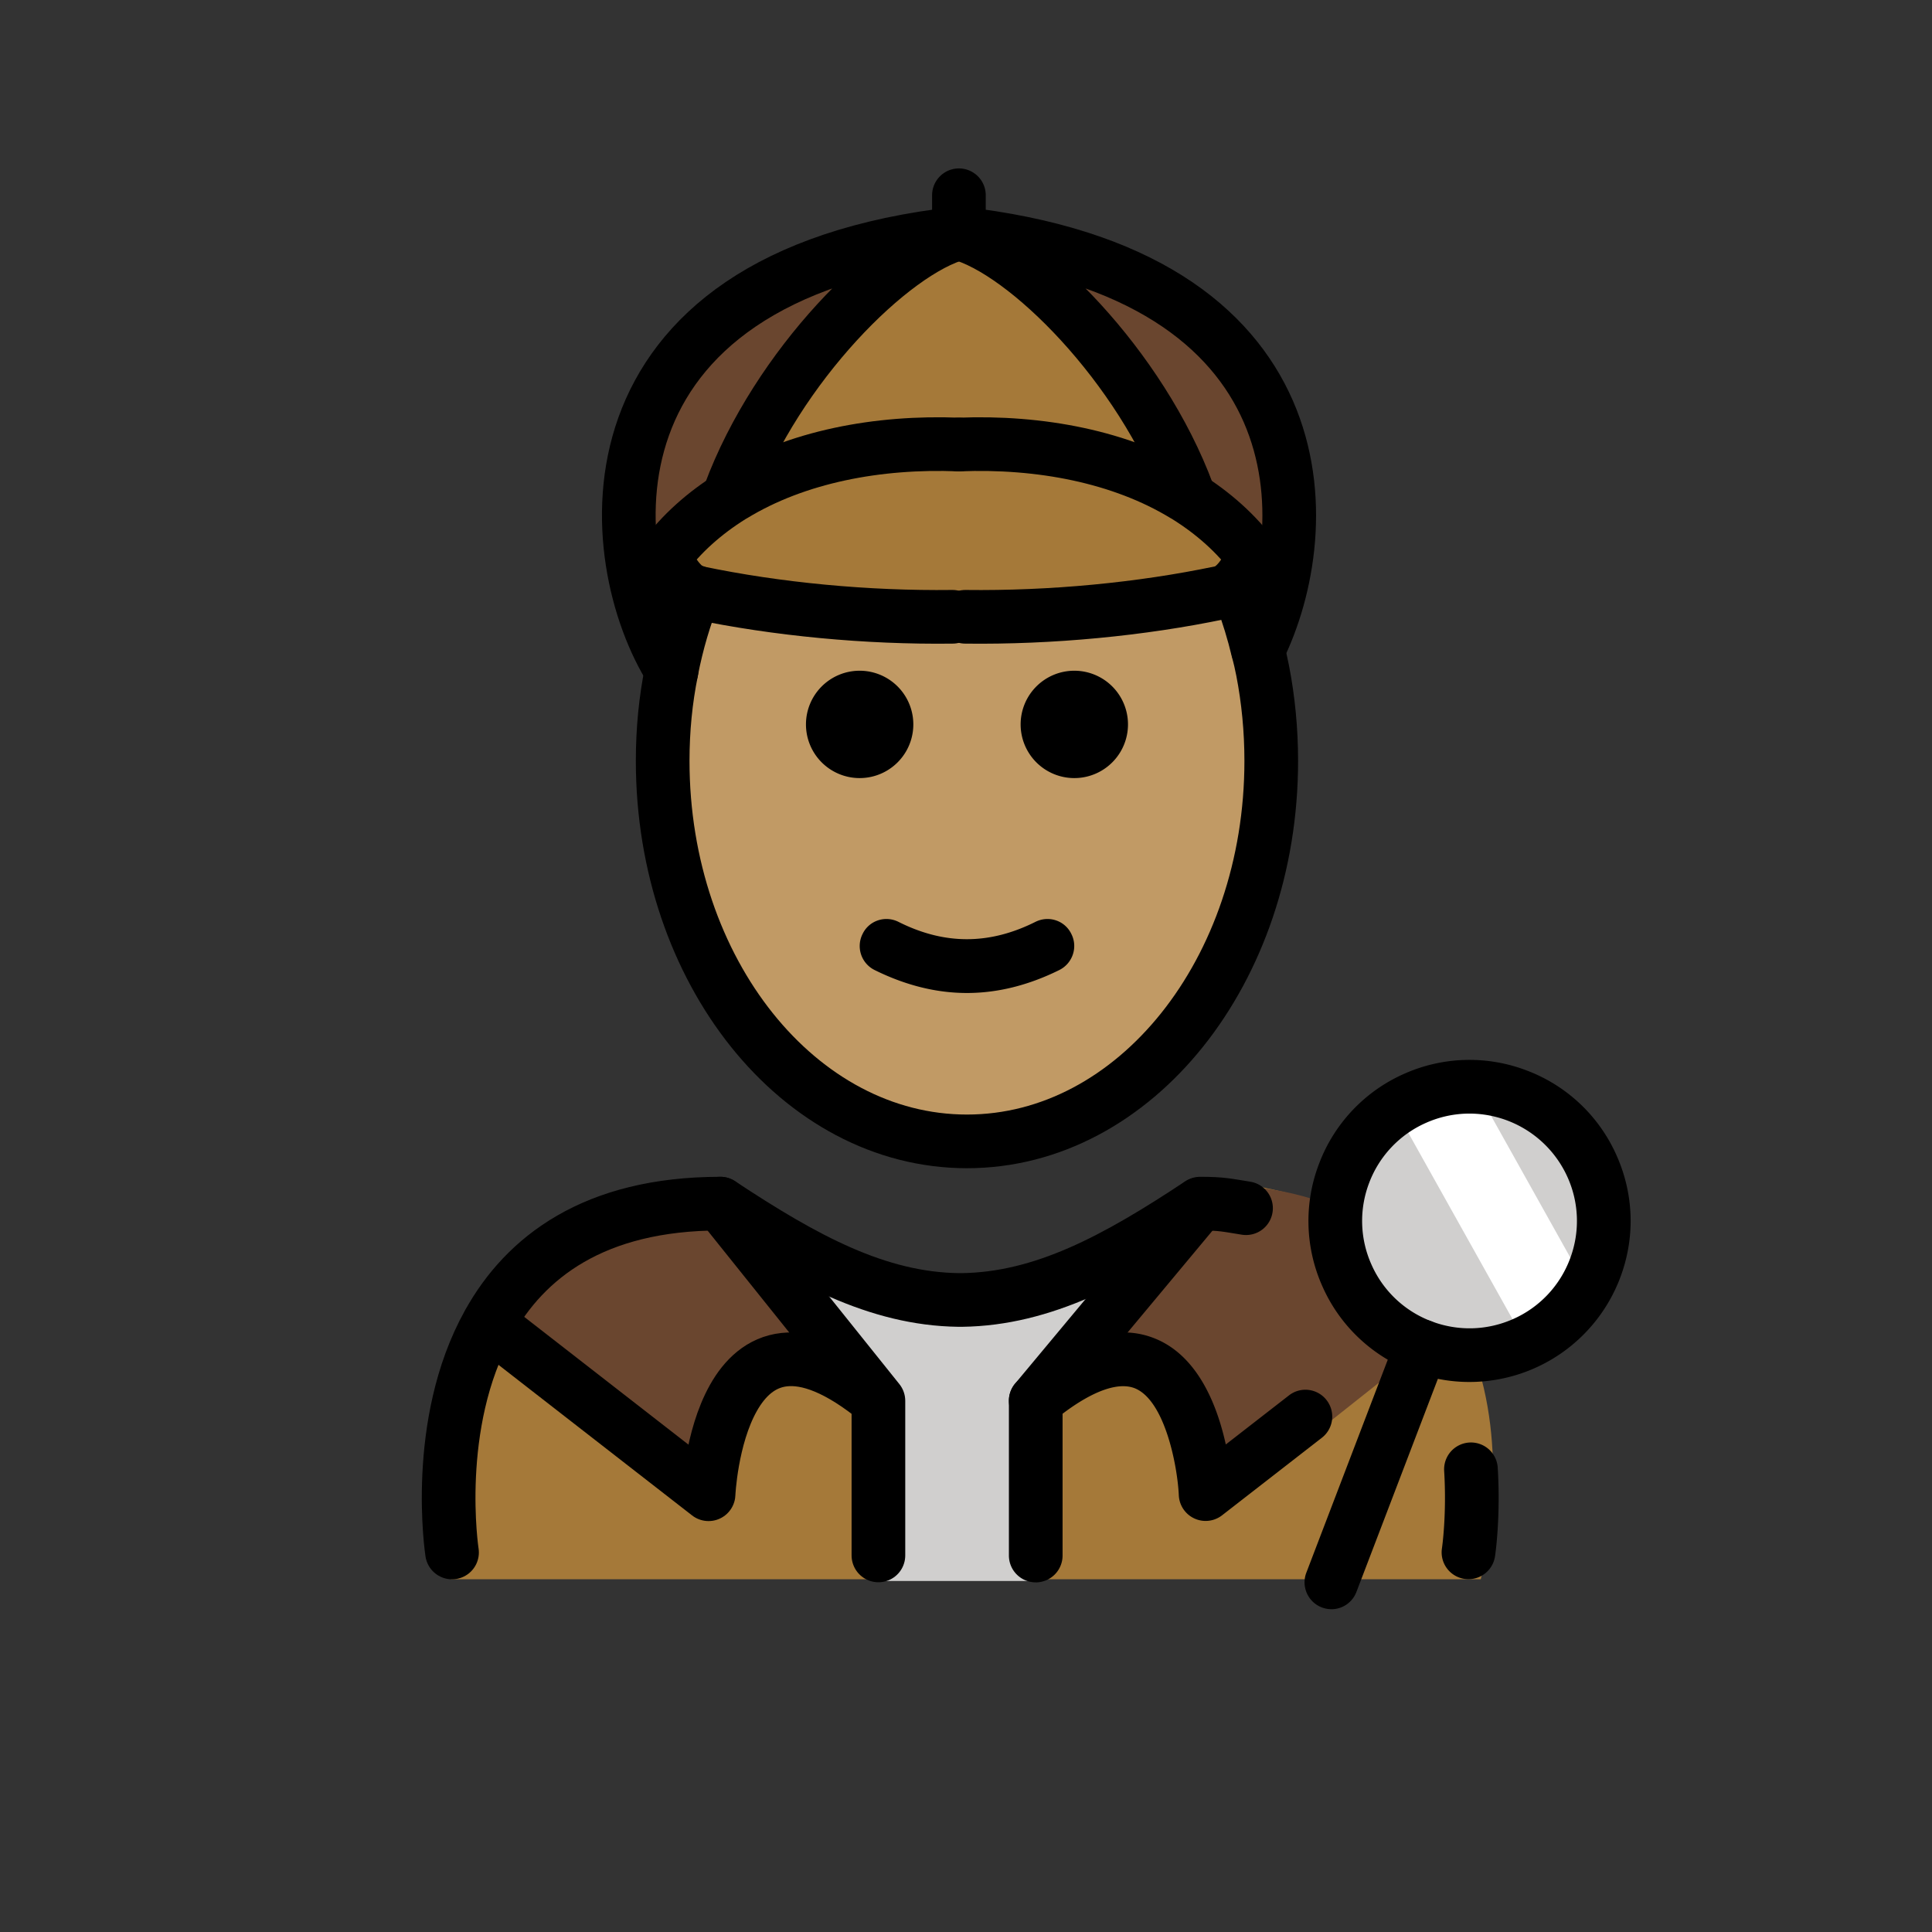 <svg xmlns="http://www.w3.org/2000/svg" xmlns:xlink="http://www.w3.org/1999/xlink" aria-hidden="true" role="img" class="iconify iconify--openmoji" width="1em" height="1em" preserveAspectRatio="xMidYMid meet" viewBox="0 0 72 72"><rect x="0" y="0" width="72" height="72" fill="#333333" stroke="none"/><path fill="#a57939" d="M55.183 58.854s3.811-14.001-10.5-14.897c-3.191 2.12-5.926 3.584-9 3.577h.125c-3.073.007-5.808-1.458-9-3.577c-12 0-10 14.897-10 14.897"></path><path fill="#d0cfce" d="M38.662 58.919h-6.053v-7.513l-3-3.436h11.513l-2.46 3.383z"></path><path fill="#6a462f" d="m44.771 44.797l-5.89 7.35c5.97-4.93 6.33 4.28 6.33 4.28l8.93-7.08c-1.24-2.76-3.81-5.19-9-5.19c-.19.12-.37.24-.55.36l.18.28z"></path><circle cx="54.765" cy="45.502" r="5" fill="#d0cfce" transform="rotate(-69.071 54.77 45.503)"></circle><path fill="#6a462f" d="M35.736 8.696c13.63 1.52 13.4 11 11.15 15.53h-.01c-.16-.67-.36-1.32-.59-1.94l-.8-.2c.62-.13.92-.82 1.27-1.28c-.68-.93-1.55-1.69-2.54-2.31l.06-.09c-1.76-4.76-6.05-9.05-8.54-9.71z"></path><path fill="#a57939" d="M25.886 22.056c-.55-.18-.84-.82-1.17-1.25c.68-.93 1.55-1.69 2.54-2.31c.02-.01.05-.03.07-.04c2.36-1.44 5.4-2.01 8.41-1.89c3.01-.12 6.05.45 8.41 1.89c.02.01.05.03.07.04c.99.62 1.86 1.38 2.54 2.31c-.35.46-.65 1.15-1.27 1.28c-2.96.62-6.3.94-9.51.9h-.48c-3.2.04-6.55-.28-9.51-.9c-.04-.01-.07-.02-.1-.03z"></path><path fill="#a57939" d="m44.276 18.406l-.06.09c-.02-.01-.05-.03-.07-.04c-2.36-1.44-5.4-2.01-8.41-1.89c-3.01-.12-6.05.45-8.41 1.89c-.02.01-.05.03-.07.04l-.06-.09c1.76-4.76 6.05-9.05 8.54-9.71c2.49.66 6.78 4.95 8.54 9.71z"></path><path fill="#6a462f" d="M35.736 8.696c-2.49.66-6.78 4.95-8.54 9.71l.06.09c-.99.62-1.86 1.38-2.54 2.31c.33.43.62 1.07 1.17 1.25c-.37.92-.66 1.9-.86 2.93c-2.61-4.13-3.73-14.68 10.71-16.29zm-8.89 36.16l5.89 7.35c-5.97-4.93-6.33 3.48-6.33 3.48l-8.19-6.37h-.01c1.36-2.45 3.92-4.46 8.64-4.46z"></path><path fill="#FFF" d="m54.796 40.204l3.682 6.585a2.794 2.794 0 0 1-1.075 3.802l-.18.101l-5.046-9.023"></path><path fill="#c19a65" stroke="#c19a65" d="M47.056 24.996c.21 1.08.32 2.21.32 3.36c0 7.83-5.08 14.18-11.34 14.18s-11.34-6.35-11.34-14.18c0-1.16.11-2.28.33-3.36v-.01c.2-1.03.49-2.01.86-2.93c.03.01.06.02.1.03c2.96.62 6.31.94 9.51.9h.48c3.21.04 6.55-.28 9.51-.9l.8.2c.23.62.43 1.27.59 1.94c.07.25.13.51.18.77zm-5.02 2c0-1.1-.9-2-2-2s-2 .9-2 2a2 2 0 1 0 4 0zm-2.55 9.15c.49-.25.69-.85.44-1.34c-.24-.5-.84-.7-1.34-.45c-1.72.86-3.39.86-5.1 0a.988.988 0 0 0-1.34.45a.998.998 0 0 0 .44 1.34c1.15.57 2.3.86 3.45.86c1.15 0 2.3-.29 3.45-.86zm-5.45-9.15c0-1.1-.9-2-2-2s-2 .9-2 2a2 2 0 1 0 4 0z"></path><path d="M54.727 58.852a1 1 0 0 1-.99-1.15c.002-.013.184-1.246.082-2.898a1 1 0 0 1 1.996-.123c.116 1.88-.092 3.265-.101 3.323a1 1 0 0 1-.986.848zm-5.112 1.118a1.002 1.002 0 0 1-.933-1.357l3.364-8.798a.999.999 0 1 1 1.867.714l-3.364 8.8a.998.998 0 0 1-.934.642zm-9.579-34.974a2 2 0 1 1 .001 4.001a2 2 0 0 1-.001-4.001zm-.11 9.81c.25.49.05 1.09-.44 1.34c-1.15.57-2.3.86-3.45.86c-1.15 0-2.3-.29-3.45-.86a.998.998 0 0 1-.44-1.34c.24-.5.84-.7 1.34-.45c1.71.86 3.38.86 5.1 0c.5-.25 1.1-.05 1.34.45zm-7.89-9.81a2 2 0 1 1 .001 4.001a2 2 0 0 1-.001-4.001z"></path><path fill="none" stroke="#000" stroke-linecap="round" stroke-linejoin="round" stroke-miterlimit="10" stroke-width="2" d="M25.026 24.986c.2-1.03.49-2.01.86-2.93v-.01m20.4.24c.23.62.43 1.27.59 1.94c.07.25.13.51.18.77c.21 1.08.32 2.21.32 3.36c0 7.83-5.08 14.18-11.34 14.18s-11.34-6.35-11.34-14.18c0-1.16.11-2.28.33-3.36"></path><path fill="none" stroke="#000" stroke-linecap="round" stroke-linejoin="round" stroke-miterlimit="10" stroke-width="2" d="M35.736 16.566c-3.01-.12-6.05.45-8.41 1.89c-.02.01-.05.03-.07.04c-.99.62-1.86 1.38-2.54 2.31c.33.43.62 1.07 1.17 1.25c.03.01.06.02.1.03c2.96.62 6.31.94 9.51.9"></path><path fill="none" stroke="#000" stroke-linecap="round" stroke-linejoin="round" stroke-miterlimit="10" stroke-width="2" d="M27.196 18.406c1.76-4.76 6.05-9.05 8.54-9.71c-14.44 1.61-13.32 12.16-10.71 16.29v.01m10.71-8.43c3.01-.12 6.05.45 8.41 1.89c.02.01.05.03.07.04c.99.62 1.86 1.38 2.54 2.31c-.35.46-.65 1.15-1.27 1.28c-2.96.62-6.3.94-9.51.9"></path><path fill="none" stroke="#000" stroke-linecap="round" stroke-linejoin="round" stroke-miterlimit="10" stroke-width="2" d="M44.276 18.406c-1.76-4.76-6.05-9.05-8.54-9.71c13.63 1.52 13.4 11 11.15 15.53m-11.15-15.53v-1.42"></path><path d="M38.599 58.97a1 1 0 0 1-1-1v-5.767a1 1 0 0 1 .363-.771c1.991-1.643 3.732-2.15 5.177-1.508c1.542.685 2.233 2.497 2.543 3.907l2.353-1.828a.997.997 0 0 1 1.403.176a.998.998 0 0 1-.176 1.402l-3.719 2.89a1 1 0 0 1-1.612-.744c-.05-1.087-.51-3.49-1.606-3.976c-.611-.269-1.568.06-2.726.935v5.285a1 1 0 0 1-1 1z"></path><path fill="none" stroke="#000" stroke-linecap="round" stroke-linejoin="round" stroke-miterlimit="10" stroke-width="2" d="M46.436 45.026c-.7-.11-.89-.17-1.71-.17c-3.15 2.09-5.86 3.55-8.88 3.59h-.12c-3.02-.04-5.72-1.5-8.88-3.59c-4.72 0-7.28 2.01-8.64 4.46c-2.1 3.76-1.36 8.54-1.36 8.54"></path><path fill="none" stroke="#000" stroke-linecap="round" stroke-linejoin="round" stroke-miterlimit="10" stroke-width="2" d="M32.736 57.966v-5.76c-5.97-4.93-6.33 3.48-6.33 3.48l-8.19-6.37m14.52 2.89l-5.89-7.35"></path><path d="M38.598 53.203a1 1 0 0 1-.768-1.64l6.127-7.351a1.001 1.001 0 0 1 1.537 1.281l-6.127 7.35a.999.999 0 0 1-.77.36zm16.161-1.701a5.949 5.949 0 0 1-2.137-.397a5.962 5.962 0 0 1-3.335-3.156a5.956 5.956 0 0 1-.126-4.59a5.962 5.962 0 0 1 3.156-3.336a5.969 5.969 0 0 1 4.591-.125a5.959 5.959 0 0 1 3.335 3.157c.655 1.464.7 3.093.126 4.59a6.009 6.009 0 0 1-5.61 3.857zm.004-10.002a3.99 3.99 0 0 0-1.63.35a3.98 3.98 0 0 0-2.105 2.223a3.973 3.973 0 0 0 .085 3.06a3.975 3.975 0 0 0 2.224 2.105c.998.38 2.084.35 3.06-.084a3.98 3.98 0 0 0 2.105-2.223a3.977 3.977 0 0 0-.084-3.06a4.014 4.014 0 0 0-3.655-2.371z"></path></svg>
